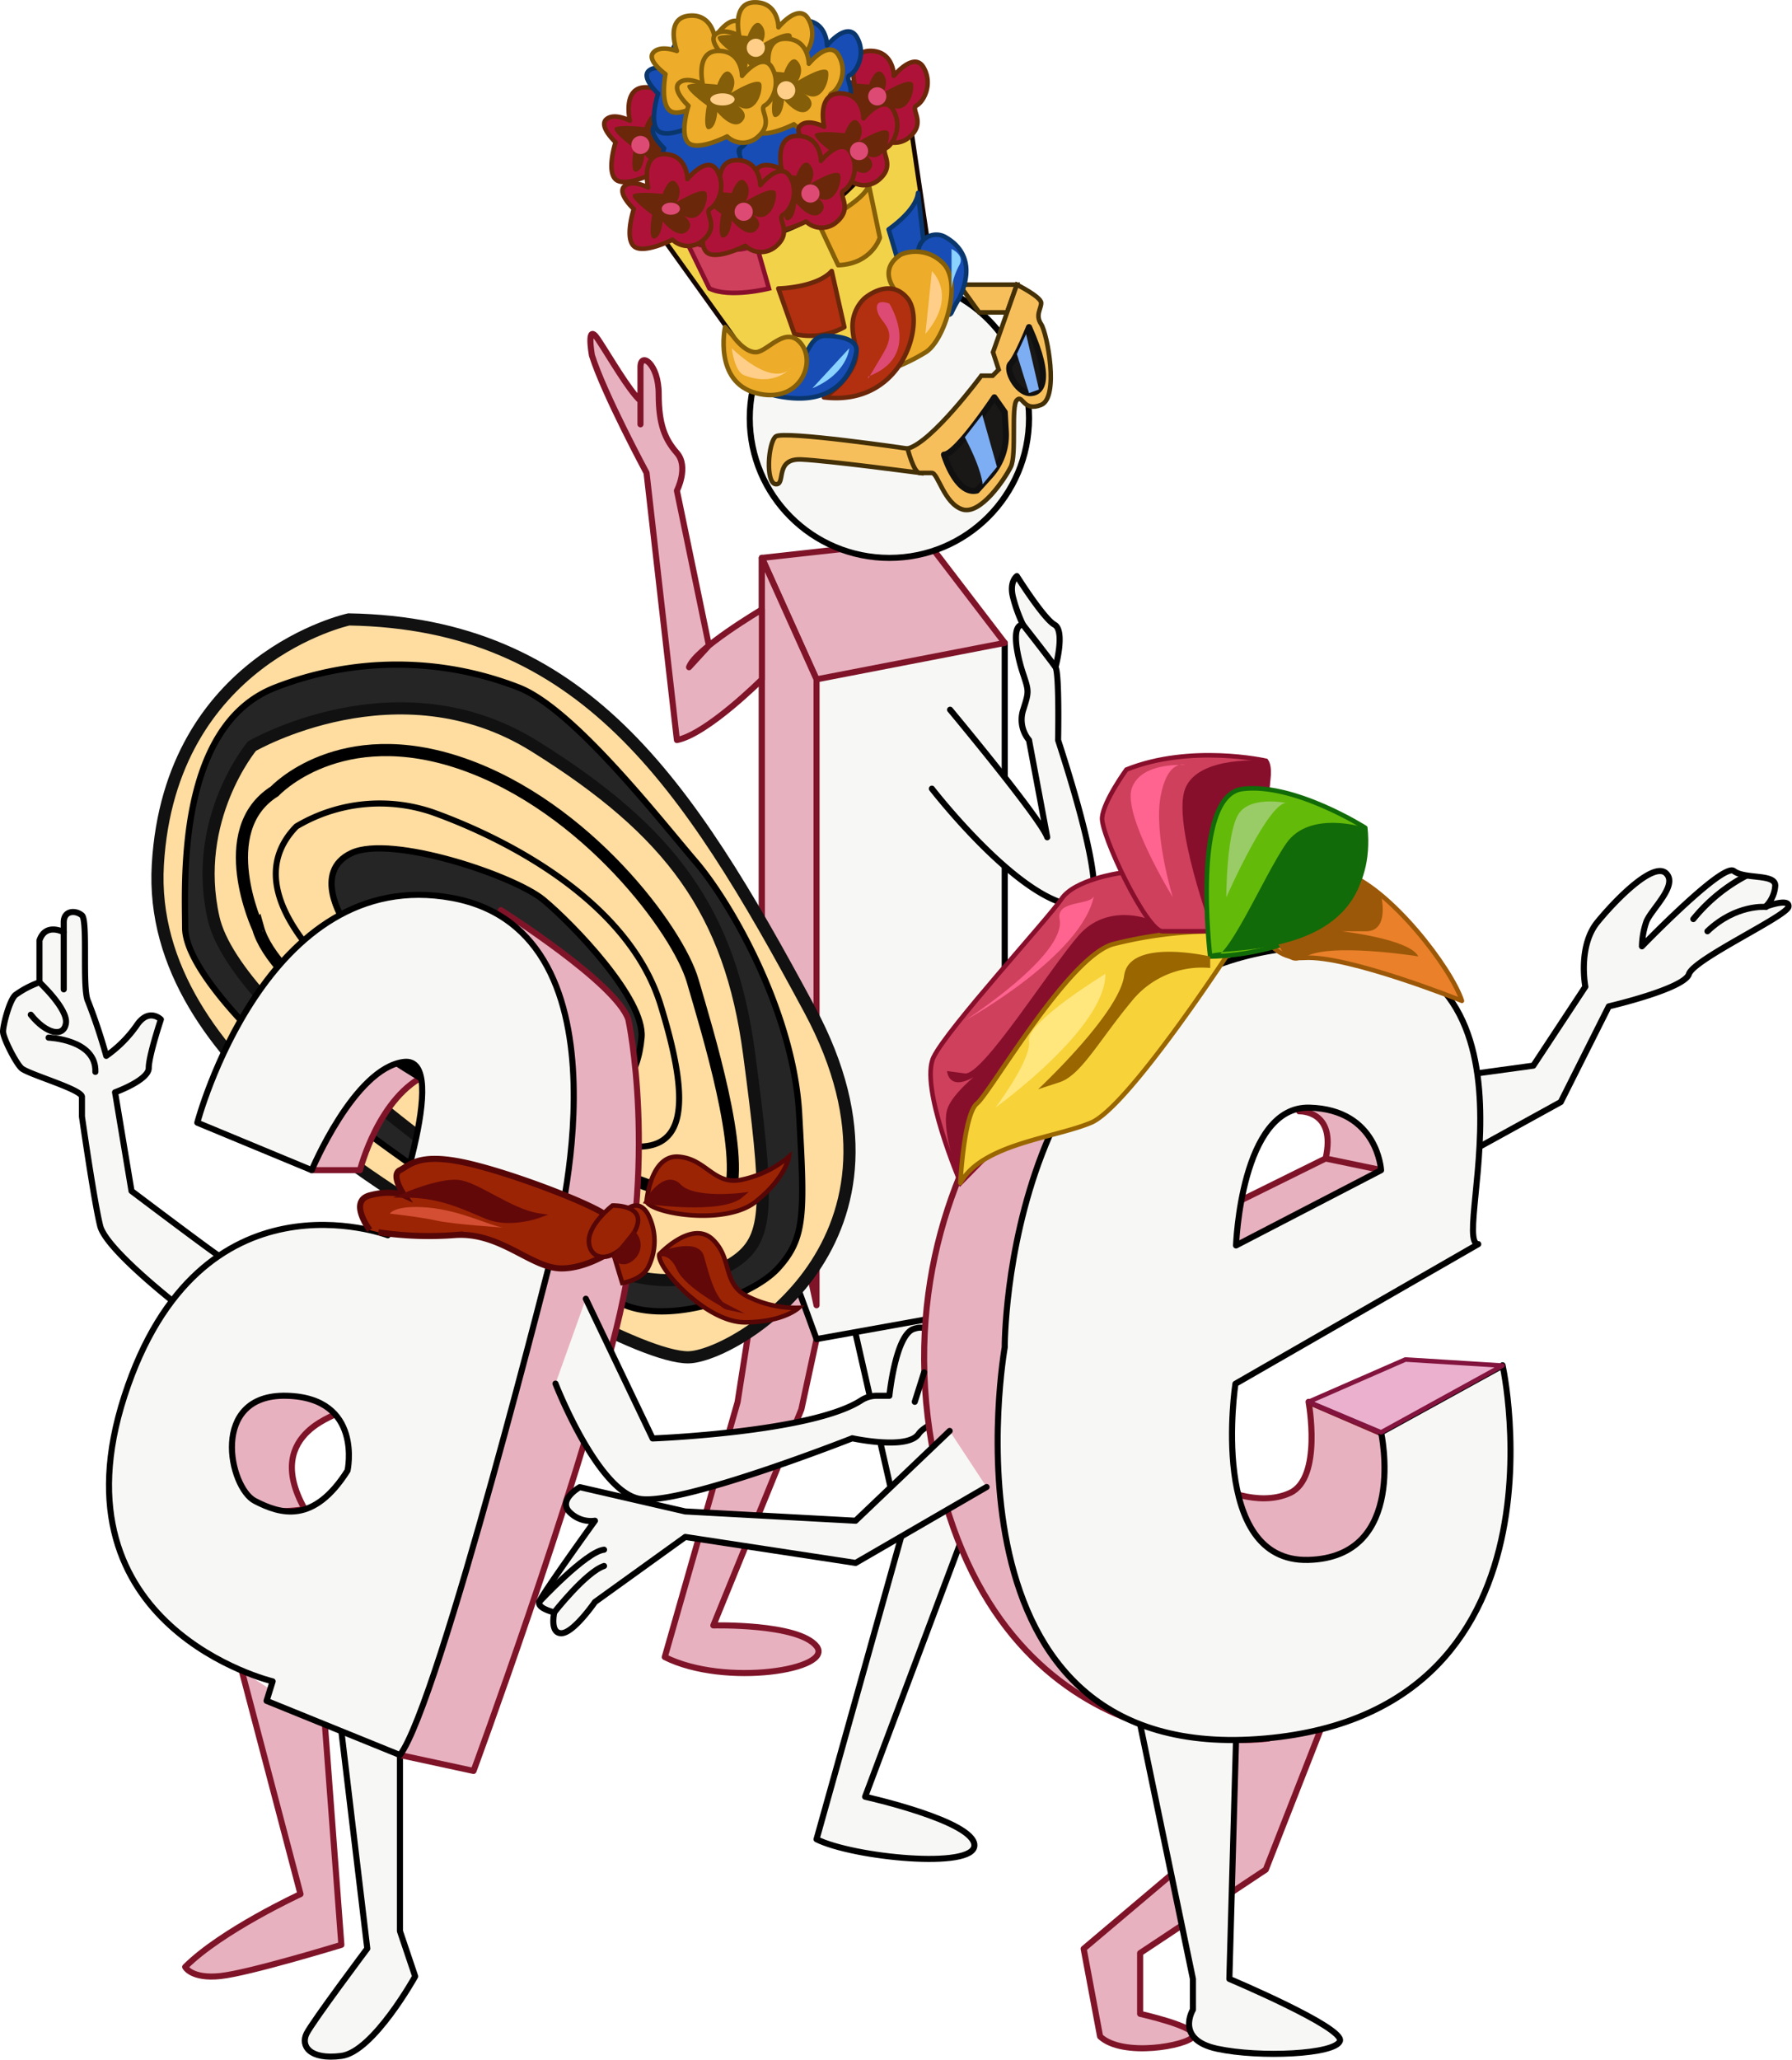 <svg xmlns="http://www.w3.org/2000/svg" viewBox="0 0 295.18 339.17"><defs><style>.cls-1{fill:#ffe67d;}.cls-2{fill:#e8b1bf;stroke:#7f1429;}.cls-10,.cls-11,.cls-12,.cls-2,.cls-24,.cls-26,.cls-27,.cls-28,.cls-3,.cls-5,.cls-9{stroke-linecap:round;}.cls-10,.cls-11,.cls-12,.cls-2,.cls-24,.cls-26,.cls-27,.cls-28,.cls-3,.cls-5,.cls-6,.cls-9{stroke-linejoin:round;}.cls-3{fill:#f7f7f5;}.cls-19,.cls-20,.cls-21,.cls-3{stroke:#000;}.cls-4{fill:#f7bf5c;stroke:#443007;}.cls-18,.cls-19,.cls-20,.cls-21,.cls-22,.cls-23,.cls-34,.cls-4,.cls-8{stroke-miterlimit:10;}.cls-10,.cls-11,.cls-12,.cls-23,.cls-24,.cls-26,.cls-27,.cls-28,.cls-34,.cls-4,.cls-5,.cls-8,.cls-9{stroke-width:0.75px;}.cls-5{fill:#f2d249;stroke:#140703;}.cls-6{fill:#191817;stroke:#111010;}.cls-7{fill:#7daef4;}.cls-8{fill:#cf405c;stroke:#870f2c;}.cls-9{fill:#b22f10;}.cls-12,.cls-9{stroke:#6b270a;}.cls-10{fill:#edac29;stroke:#845e08;}.cls-11{fill:#184db5;stroke:#09366d;}.cls-12{fill:#af1238;}.cls-13{fill:#6b270a;}.cls-14{fill:#845e08;}.cls-15{fill:#dd4a74;}.cls-16{fill:#ffce88;}.cls-17{fill:#8ad2ff;}.cls-18{fill:#ffdc9f;stroke:#111;}.cls-18,.cls-21{stroke-width:2px;}.cls-19{fill:#262525;stroke-width:1.03px;}.cls-20,.cls-21{fill:none;}.cls-22,.cls-23{fill:#9b2405;stroke:#560606;}.cls-24{fill:#eab0ce;stroke:#82143e;}.cls-25{fill:#870f2c;}.cls-26{fill:#f7d239;stroke:#960;}.cls-27{fill:#ea802a;stroke:#9b5808;}.cls-28{fill:#64ba09;stroke:#116b08;}.cls-29{fill:#960;}.cls-30{fill:#9b5808;}.cls-31{fill:#116b08;}.cls-32{fill:#ff6490;}.cls-33{fill:#9c6;}.cls-34{fill:#630808;stroke:#630808;}.cls-35{fill:#d34e33;}</style></defs><g id="Capa_2" data-name="Capa 2"><g id="Capa_5" data-name="Capa 5"><path class="cls-1" d="M182.5,162.36s1.94.89-1.28,4.45-8.22,6.84-10.72,11.7-3.8,5.89-3.8,5.89S171,168.35,182.5,162.36Z"/></g><g id="Capa_8" data-name="Capa 8"><path class="cls-2" d="M134.5,220.51,132,232.09l-14.5,35.57s14-.36,17,3.43-15,6.78-25,1.78l12-42,5-32"/><path class="cls-3" d="M154.5,212.87l6,35.07-18,47.93s18,4,18,8-20,2-26-1l14-50-7.62-33.5"/><polygon class="cls-3" points="134.5 220.51 133.1 216.67 125.5 195.87 125.5 91.87 165.5 105.87 165.5 214.94 134.5 220.51 134.5 220.51"/><polygon class="cls-2" points="165.5 105.87 134.5 111.87 125.5 91.87 152.5 88.87 165.5 105.87"/><polygon class="cls-2" points="134.5 214.94 134.5 111.87 125.5 91.87 125.5 174.08 134.5 214.94"/><circle class="cls-3" cx="146.5" cy="68.87" r="23"/><path class="cls-3" d="M173.86,109.87s1.64-6-.16-7-6.2-8-6.2-8-1.28.89-.64,3.45a24.88,24.88,0,0,0,1.64,4.55"/><path class="cls-3" d="M156.5,116.87s15,18,16,21l-3-16a5.23,5.23,0,0,1-.95-5c.95-3,.95-3-.05-6s-2-8,0-8c0,0,4.71,6,5.36,7s.43,12,.43,12c8.78,27,5.21,27,5.21,27-9,3-26-19-26-19"/><path class="cls-2" d="M105.5,69.87V60.44c0-2.57,3-.57,3,4.43s1,7.43,3,9.72,0,6.21,0,6.21l5.27,25.5-3.27,3.57c1-3,12-9.5,12-9.5v11.5s-9,9-14,10l-5-44s-7-13-9-19.36c0,0-1-5.64,1-2.64s5,8.29,7,10.14"/><polygon class="cls-4" points="167.5 46.87 158 46.87 161.29 51.44 165.88 51.44 167.5 46.87"/><path class="cls-4" d="M149.5,73.87s-20.43-3-21.71-2-1.72,7.72,0,7.86-.29-4.28,4.21-4.07,19.5,2.21,19.5,2.21Z"/><path class="cls-5" d="M152.64,38.62,149.5,17.37s-13,31.5-42,19.5L120.71,55.3s1.32,5.57,8.55,5.57,22.24-11,24.24-14S152.64,38.62,152.64,38.62Z"/><path class="cls-4" d="M149.5,73.87c4-1,12.14-12,12.14-12h1.86l1-1L163.57,58l3.93-11.12s4,2,4,3-1,2,0,3.5,3,12.07,0,13.29-3-1.79-4-.79,0,9-1,11-5,8-8,7-4-6-5-6h-2C150.5,77.87,149.5,73.87,149.5,73.87Z"/><path class="cls-6" d="M169.5,53.87s-2,5-3,6,1,4.72,3,4.86S173.5,62.87,169.5,53.87Z"/><path class="cls-6" d="M160.92,80.77l2.21-2.45a10,10,0,0,0,2.55-7.23l-.18-3.22-1.71-2.44s-6.29,9.44-8.29,9.44C155.5,74.87,157.5,81.59,160.92,80.77Z"/><path class="cls-7" d="M158.93,72l2.87-3.7,2.42,8.58-2.37,2.88S161.85,77.57,158.93,72Z"/><polygon class="cls-7" points="167.5 58.3 169.02 55.02 171.14 64.14 169.5 64.73 167.5 58.3"/><path class="cls-8" d="M113,39.58s7.64,3,11.57.65l2.09,7.28s-6.45,1.63-9.8,0Z"/><path class="cls-9" d="M128.21,47.51s6.29-.11,8.79-2.87l2.08,9.23A11.7,11.7,0,0,1,130.86,55Z"/><path class="cls-10" d="M138.07,43.67l-3.21-6.83s7.85-3.89,8.24-6.43l1.83,8.73S143.64,43.46,138.07,43.67Z"/><path class="cls-11" d="M146.38,37.77s4.56-3.07,4.84-6l1.21,10.62-3.86,2.79Z"/><path class="cls-11" d="M158,49.16c2.74-5.91.11-8.81-2.37-10.17a3,3,0,0,0-4.39,2.42,10.1,10.1,0,0,0,.26,3c1,4.5,4.49,8.64,5.24,7.07A18,18,0,0,1,158,49.16Z"/><path class="cls-10" d="M148.5,41.87a6.33,6.33,0,0,1,7,1.64c3,3.36,0,12.6-3,14.48a31.47,31.47,0,0,1-6,2.88s4-9,1-13S148.5,41.87,148.5,41.87Z"/><path class="cls-9" d="M135.71,65.43C148.93,67,152.5,52.87,149.5,49.16s-7.14,0-7.14,0a6.31,6.31,0,0,0-1.93,4.71c.07,3,1.5,4-.22,7A13.25,13.25,0,0,1,135.71,65.43Z"/><path class="cls-11" d="M135.71,55.3s5.89-.19,5.34,2.69-2.84,8.23-10.69,7.56-8.15-4.68-8.15-4.68,5,1.16,8.15-.42A5.83,5.83,0,0,0,132.85,58C133.6,56.74,134.08,55.55,135.71,55.3Z"/><path class="cls-10" d="M120.71,55.3s1.93,2.81,3.86,2.69,4.93-4.57,7.43-1.34-.36,9.95-7.43,8.09-5.14-10.87-5.14-10.87Z"/><path class="cls-12" d="M140.76,13.87s-1.3-5.49,2.59-5.49,3.88,4.11,3.88,4.11,3.34-4.11,4.91-1.37,0,5.62-1.14,6.24,1.59,2.73-1.09,5.11a3.72,3.72,0,0,1-5.14,0s-4.85,2.48-6.37,1.06,0-6.11,0-6.11-2.83-2.62-1.53-3.77S140.76,13.87,140.76,13.87Z"/><path class="cls-13" d="M145.43,15.32s4.81-3,5-1.38-1.19,5.3-4,3.44c0,0,2.25,1.34.72,2.74s-4-1.67-4-1.67S143,21,141.81,21.27s-.38-3.9-.38-3.9-4.19-3-3-3.43,4.72,0,4.72,0,1.09-3.22,2.28-1.82S145.43,15.32,145.43,15.32Z"/><path class="cls-12" d="M103.76,19.87s-1.3-5.49,2.59-5.49,3.88,4.11,3.88,4.11,3.34-4.11,4.91-1.37,0,5.62-1.14,6.24,1.59,2.73-1.09,5.11a3.72,3.72,0,0,1-5.14,0s-4.85,2.48-6.37,1.06,0-6.11,0-6.11-2.83-2.62-1.53-3.77S103.76,19.87,103.76,19.87Z"/><path class="cls-11" d="M129.76,8.87s-1.3-5.49,2.59-5.49,3.88,4.11,3.88,4.11,3.34-4.11,4.91-1.37,0,5.62-1.14,6.24,1.59,2.73-1.09,5.11a3.72,3.72,0,0,1-5.14,0s-4.85,2.48-6.37,1.06,0-6.11,0-6.11-2.83-2.62-1.53-3.77S129.76,8.87,129.76,8.87Z"/><path class="cls-13" d="M108.43,22.32s4.81-3,5-1.38-1.19,5.3-4,3.44c0,0,2.25,1.34.72,2.74s-4-1.67-4-1.67S106,28,104.81,28.27s-.38-3.9-.38-3.9-4.19-3-3-3.43,4.72,0,4.72,0,1.09-3.22,2.28-1.82S108.43,22.32,108.43,22.32Z"/><path class="cls-11" d="M124.76,18.87s-1.3-5.49,2.59-5.49,3.88,4.11,3.88,4.11,3.34-4.11,4.91-1.37,0,5.62-1.14,6.24,1.59,2.73-1.09,5.11a3.72,3.72,0,0,1-5.14,0s-4.85,2.48-6.37,1.06,0-6.11,0-6.11-2.83-2.62-1.53-3.77S124.76,18.87,124.76,18.87Z"/><path class="cls-11" d="M111.76,20.87s-1.3-5.49,2.59-5.49,3.88,4.11,3.88,4.11,3.34-4.11,4.91-1.37,0,5.62-1.14,6.24,1.59,2.73-1.09,5.11a3.72,3.72,0,0,1-5.14,0s-4.85,2.48-6.37,1.06,0-6.11,0-6.11-2.83-2.62-1.53-3.77S111.76,20.87,111.76,20.87Z"/><path class="cls-11" d="M110.76,11.87s-1.3-5.49,2.59-5.49,3.88,4.11,3.88,4.11,3.34-4.11,4.91-1.37,0,5.62-1.14,6.24,1.59,2.73-1.09,5.11a3.72,3.72,0,0,1-5.14,0s-4.85,2.48-6.37,1.06,0-6.11,0-6.11-2.83-2.62-1.53-3.77S110.76,11.87,110.76,11.87Z"/><path class="cls-11" d="M119.76,8.87s-1.3-5.49,2.59-5.49,3.88,4.11,3.88,4.11,3.34-4.11,4.91-1.37,0,5.62-1.14,6.24,1.59,2.73-1.09,5.11a3.72,3.72,0,0,1-5.14,0s-4.85,2.48-6.37,1.06,0-6.11,0-6.11-2.83-2.62-1.53-3.77S119.76,8.87,119.76,8.87Z"/><path class="cls-10" d="M111.49,8.39s-2-5.28,1.87-5.78,4.38,3.59,4.38,3.59,2.78-4.52,4.69-2,.77,5.56-.33,6.33,1.93,2.51-.42,5.21a3.73,3.73,0,0,1-5.1.66s-4.49,3.08-6.19,1.86-.78-6.06-.78-6.06-3.14-2.24-2-3.54S111.49,8.39,111.49,8.39Z"/><path class="cls-10" d="M121.76,5.87S120.46.38,124.35.38s3.88,4.11,3.88,4.11,3.34-4.11,4.91-1.37,0,5.62-1.14,6.24,1.59,2.73-1.09,5.11a3.72,3.72,0,0,1-5.14,0s-4.85,2.48-6.37,1.06,0-6.11,0-6.11-2.83-2.62-1.53-3.77S121.76,5.87,121.76,5.87Z"/><path class="cls-14" d="M125.43,7.32s4.81-3,5-1.38-1.19,5.3-4,3.44c0,0,2.25,1.34.72,2.74s-4-1.67-4-1.67S123,13,121.81,13.27s-.38-3.9-.38-3.9-4.19-3-3-3.43,4.72,0,4.72,0,1.09-3.22,2.28-1.82S125.43,7.32,125.43,7.32Z"/><path class="cls-10" d="M126.76,11.87s-1.3-5.49,2.59-5.49,3.88,4.11,3.88,4.11,3.34-4.11,4.91-1.37,0,5.62-1.14,6.24,1.59,2.73-1.09,5.11a3.72,3.72,0,0,1-5.14,0s-4.85,2.48-6.37,1.06,0-6.11,0-6.11-2.83-2.62-1.53-3.77S126.76,11.87,126.76,11.87Z"/><path class="cls-14" d="M131.43,13.32s4.81-3,5-1.38-1.19,5.3-4,3.44c0,0,2.25,1.34.72,2.74s-4-1.67-4-1.67S129,19,127.81,19.27s-.38-3.9-.38-3.9-4.19-3-3-3.43,4.72,0,4.72,0,1.09-3.22,2.28-1.82S131.43,13.32,131.43,13.32Z"/><path class="cls-10" d="M115.76,13.87s-1.3-5.49,2.59-5.49,3.88,4.11,3.88,4.11,3.34-4.11,4.91-1.37,0,5.62-1.14,6.24,1.59,2.73-1.09,5.11a3.72,3.72,0,0,1-5.14,0s-4.85,2.48-6.37,1.06,0-6.11,0-6.11-2.83-2.62-1.53-3.77S115.76,13.87,115.76,13.87Z"/><path class="cls-12" d="M135.76,20.87s-1.3-5.49,2.59-5.49,3.88,4.11,3.88,4.11,3.34-4.11,4.91-1.37,0,5.62-1.14,6.24,1.59,2.73-1.09,5.11a3.72,3.72,0,0,1-5.14,0s-4.85,2.48-6.37,1.06,0-6.11,0-6.11-2.83-2.62-1.53-3.77S135.76,20.87,135.76,20.87Z"/><path class="cls-13" d="M141.43,23.32s4.81-3,5-1.38-1.19,5.3-4,3.44c0,0,2.25,1.34.72,2.74s-4-1.67-4-1.67S139,29,137.81,29.27s-.38-3.9-.38-3.9-4.19-3-3-3.43,4.72,0,4.72,0,1.09-3.22,2.28-1.82S141.43,23.32,141.43,23.32Z"/><path class="cls-12" d="M128.76,27.87s-1.3-5.49,2.59-5.49,3.88,4.11,3.88,4.11,3.34-4.11,4.91-1.37,0,5.62-1.14,6.24,1.59,2.73-1.09,5.11a3.72,3.72,0,0,1-5.14,0s-4.85,2.48-6.37,1.06,0-6.11,0-6.11-2.83-2.62-1.53-3.77S128.76,27.87,128.76,27.87Z"/><path class="cls-13" d="M133.43,30.32s4.81-3,5-1.38-1.19,5.3-4,3.44c0,0,2.25,1.34.72,2.74s-4-1.67-4-1.67S131,36,129.81,36.27s-.38-3.9-.38-3.9-4.19-3-3-3.43,4.72,0,4.72,0,1.09-3.22,2.28-1.82S133.43,30.32,133.43,30.32Z"/><path class="cls-12" d="M118.76,31.87s-1.3-5.49,2.59-5.49,3.88,4.11,3.88,4.11,3.34-4.11,4.91-1.37,0,5.62-1.14,6.24,1.59,2.73-1.09,5.11a3.72,3.72,0,0,1-5.14,0s-4.85,2.48-6.37,1.06,0-6.11,0-6.11-2.83-2.62-1.53-3.77S118.76,31.87,118.76,31.87Z"/><path class="cls-13" d="M122.81,33.17s4.81-3,5-1.38-1.19,5.3-4,3.44c0,0,2.25,1.34.72,2.74s-4-1.67-4-1.67-.15,2.57-1.34,2.82-.38-3.9-.38-3.9-4.19-3-3-3.43,4.72,0,4.72,0,1.09-3.22,2.28-1.82S122.81,33.17,122.81,33.17Z"/><path class="cls-12" d="M106.76,30.87s-1.3-5.49,2.59-5.49,3.88,4.11,3.88,4.11,3.34-4.11,4.91-1.37,0,5.62-1.14,6.24,1.59,2.73-1.09,5.11a3.72,3.72,0,0,1-5.14,0s-4.85,2.48-6.37,1.06,0-6.11,0-6.11-2.83-2.62-1.53-3.77S106.76,30.87,106.76,30.87Z"/><path class="cls-13" d="M111.43,33.32s4.81-3,5-1.38-1.19,5.3-4,3.44c0,0,2.25,1.34.72,2.74s-4-1.67-4-1.67S109,39,107.81,39.27s-.38-3.9-.38-3.9-4.19-3-3-3.43,4.72,0,4.72,0,1.09-3.22,2.28-1.82S111.43,33.32,111.43,33.32Z"/><path class="cls-14" d="M120.43,15.32s4.81-3,5-1.38-1.19,5.3-4,3.44c0,0,2.25,1.34.72,2.74s-4-1.67-4-1.67S118,21,116.81,21.27s-.38-3.9-.38-3.9-4.19-3-3-3.43,4.72,0,4.72,0,1.09-3.22,2.28-1.82S120.43,15.32,120.43,15.32Z"/><ellipse class="cls-15" cx="110.5" cy="34.37" rx="1.5" ry="1"/><circle class="cls-15" cx="122.5" cy="34.87" r="1.5"/><circle class="cls-15" cx="133.5" cy="31.87" r="1.5"/><circle class="cls-15" cx="141.5" cy="24.87" r="1.5"/><circle class="cls-15" cx="144.5" cy="15.87" r="1.5"/><ellipse class="cls-16" cx="119" cy="16.37" rx="2" ry="1"/><circle class="cls-16" cx="129.5" cy="14.87" r="1.5"/><circle class="cls-16" cx="124.5" cy="7.87" r="1.5"/><circle class="cls-15" cx="105.5" cy="23.87" r="1.5"/><path class="cls-15" d="M143,62c9-3.35,3.5-12,3.5-12s-2.5-1.06-2,1.16,3.5,2.79,1,7L143,62.37"/><path class="cls-16" d="M153.5,44.64s4.36,4-1.07,10.35"/><path class="cls-16" d="M120.53,57.35s.47,3.83,2,4.42c5.24,2.09,7.86-1.32,7.86-1.32S128.06,64.34,120.53,57.35Z"/><path class="cls-17" d="M156.74,41s2.26,1,1.26,2.7a11.4,11.4,0,0,0-1.26,3.84"/><path class="cls-17" d="M139.89,57.35s-.27,4.16-6.08,6.59"/></g><g id="Capa_6" data-name="Capa 6"><path class="cls-18" d="M57.46,102S28,108.37,26,142.37s43,55,49,61,30.86,20.29,38.43,20.14,40.28-19.38,19.93-57.26S95.91,102.66,57.46,102Z"/><path class="cls-19" d="M43.37,171.76s-12.87-12-12.87-19S29,119.66,45.24,113.26a55.15,55.15,0,0,1,40.31,0c9,3.61,23,21.61,29,28.61s16.16,25,17.08,41.5,1.08,20.5-3.5,25.5-19.77,10-27.18,5S54.23,184.66,43.37,171.76Z"/><path class="cls-18" d="M41.5,122.87s24.07-14,46.54,0,32.25,27.25,35.35,50.63,3.32,29.57-1.28,33.47-16.25,7-28.93-2.07-54.29-37.39-58-53.71S41.5,122.87,41.5,122.87Z"/><path class="cls-2" d="M51.35,192.69H59.3s3.09-12.29,11.2-15.82c0,0-6.09-14.86-13-9.43S51.35,192.69,51.35,192.69Z"/><path class="cls-2" d="M55,232.72c2.45.1-12.25,2.58-4.79,15.81,0,0-9.34,1.47-12-1.59s-4.11-11.37-1.89-14.22.94-4.85,7.08-4.85,9.06,1.93,10.09,2S55,232.72,55,232.72Z"/><path class="cls-3" d="M56.23,285.07l4.27,35.8s-9,12-10,14,.46,4.36,5.73,3.68,12.16-13.1,12.16-13.1L65.88,318V289"/><path class="cls-2" d="M53.52,284l2.71,36.26s-15.16,4.64-19.94,5.14-5.79-1.5-5.79-1.5c6-6,19-12,19-12l-9.67-36.75"/><path class="cls-3" d="M29.86,215.37s-12.36-9.5-13.36-13.5-3-18-3-18v-2.5l0-.75c0-1.25-9-3.75-10-4.75s-3-5-3-6,1-5,2-6a15.58,15.58,0,0,1,4-2.11v-6.89c1-3,4-1.36,4-1.36v-1.64c0-2,2-2,3-1.14s0,12.14,1,14.14a92,92,0,0,1,3,9,20.43,20.43,0,0,0,5-5c2-3,4-1,4-1s-2,6-2,8-5.55,4-5.55,4l.09.52,2.62,15.73S36.07,207,36.29,206.93"/><path class="cls-19" d="M56.61,151.64s-5.26-8.11,1.31-11.17,26.76,3.72,31.57,7.69,16.75,16.34,16.18,22.69-3.53,11.29-11.69,10S56.61,151.64,56.61,151.64Z"/><path class="cls-20" d="M48.82,136.09a26.87,26.87,0,0,1,22.68-2.25c12.5,4.53,32.13,14.79,37.32,31.66s4.27,25.09-6.77,23S30.64,154.8,48.82,136.09Z"/><path class="cls-21" d="M45.24,130.3s10.69-11.57,31-4.5,35.43,27.37,37.86,35.72,8.59,28.28,6,35.32-72.58-26-77.58-44C42.5,152.87,35,136.73,45.24,130.3Z"/><path class="cls-2" d="M82.5,149.87s19,12,21,18c0,0,5,23-2,51S78,291.62,78,291.62L65.88,289"/><path class="cls-3" d="M91.4,204.64s13.85-51.09-16.9-56.77-42,37-42,37l18.85,7.82s7-16.77,15.15-17.82-2.62,28.54-2.62,28.54-31-11.74-43.38,26.46,24.41,47,24.41,47l-1,3.21L65.88,289C72.36,280.43,91.4,204.64,91.4,204.64ZM42,247.17c-4.27-2.18-7.52-17.62,5.17-17.33s10.08,12.32,10.08,12.32C51.66,251,46.24,249.36,42,247.17Z"/><path class="cls-3" d="M96.5,213.87l11,23s26.27-1,34.37-6.28a4.79,4.79,0,0,1,2.63-.75h2s1-10,4-11,2.11,1.85,2.11,1.85,1.89-3.85,3.89-3.85a2,2,0,0,1,2,2s4-3,5-3,2.5.69-1.25,4.85a78.52,78.52,0,0,0-7.75,11.15s4-5,7-4,3.16,3,3.16,3-11.52,2.57-13.34,5.28-10.93.72-10.93.72-27.89,11-34.89,10-14-19-14-19"/><path class="cls-2" d="M217.55,284.77l-9.05,23.1-20.7,13.75v10s9.81,2.19,8.76,3.73-11.63,3.46-15.35,0l-2.71-14.45,22-18.58,3.1-18.36"/><path class="cls-2" d="M215.55,230.84s2.31,12.53-3.05,15-12-1-12-1,1,19,21,15,13.79-20.49,13.79-20.49Z"/><path class="cls-2" d="M220.71,155.79s-12.57,1.32-23.21.08c-14.61-1.7-55.28,34.56-43,87,11.6,49.57,54.44,43.41,54.44,43.41s-40-36.66-33.32-64.53S206.57,160.7,220.71,155.79Z"/><path class="cls-2" d="M218.35,190.8C220.2,182.73,214,183,214,183s10.48-4.85,13.49,0,0,9.67,0,9.67l-9.14-1.9-14.75,7.29v8.81l27.9-14"/><path class="cls-22" d="M60.91,202.57s-3.59-4.77,0-5.73,5.68,0,5.68,0-2.33-3.34-.71-4.15,3.05-2.82,10.33-1.32,20.29,6.5,23.29,8.5a6.46,6.46,0,0,1,3,5s-5,4-10,4-10-6-17.5-5.5a56.48,56.48,0,0,1-12.67-.45"/><path class="cls-23" d="M102.5,199.85s2.36-3,4.18,0a9.55,9.55,0,0,1,0,9c-1.18,2-4.18,2.43-4.18,2.43L100.9,206Z"/><path class="cls-3" d="M187.8,283.93l8.7,41.94v5.07s-3,4.93,4,6.43,19.43.93,20.21-1.28-18.21-10.22-18.21-10.22l1.1-39.34"/><path class="cls-3" d="M238,177.48l14.57-2,8.57-13s-1.28-6.65,2-10.65,9.32-10,11.32-8-2.57,6-3.29,8a13.48,13.48,0,0,0-.71,4s7.51-7.76,12-11.05c1.51-1.1,2.68-1.7,3.14-1.35,1.82,1.4,6.82.4,6.82,2.4a5.31,5.31,0,0,1-1.6,3.48s4-1.52,3.78,0-15.61,8.63-16.39,11.08S265,165.72,265,165.72l-7.91,15.75-16.95,9.33"/><path class="cls-23" d="M100.9,198.51s6.32-.19,3.46,4.59-6.79,4.84-7.32,1.8S100.9,198.51,100.9,198.51Z"/><path class="cls-23" d="M106.5,197.87s.63-7.78,5.32-7.39,5.82,5,10.75,3.69a17.56,17.56,0,0,0,7.39-3.71s-.46,3.41-5.46,7.41S107.5,199.87,106.5,197.87Z"/><path class="cls-23" d="M108.6,206.56s5.33-5.71,8.76-2.49,1.46,7.53,6.13,9.58a17.59,17.59,0,0,0,8.09,1.7s-2.48,2.38-8.88,2.4S108.14,208.75,108.6,206.56Z"/><path class="cls-3" d="M227.5,235.87s4.5,20.57-12,21-12-29-12-29l40-23c-4.92-.05,14.61-51.54-28-49-50.26,3-50,66-50,66s-12.29,69.32,42.9,64.41c53.2-4.73,38.24-65.59,39.1-61.41ZM215.7,182.4c11.28.31,11.79,10.3,11.79,10.3L203.6,205.09S204.41,182.09,215.7,182.4Z"/><polygon class="cls-24" points="247.5 224.87 231.5 223.87 215.55 230.84 227.5 235.87 247.5 224.87"/><path class="cls-3" d="M156.43,235.63l-15.5,14.79-28.06-1.53-17.36-4s-3.56,2-1.79,4A4.92,4.92,0,0,0,98,250.42s-8.88,12.31-9.18,13.38,2.48,1.71,2.48,1.71-.79,3.5,1.21,3.43S98,263.8,98,263.8l14.88-10.71,28.06,4.28,21.57-12.5"/><path class="cls-8" d="M184.43,143.77s-7.45,1.06-9.58,4.26-18.71,21.22-21.07,26.05,4.45,20.72,4.45,20.72L188,164.52l11.33-15.43S196.15,141.64,184.43,143.77Z"/><path class="cls-25" d="M189.13,151.34s-6.77-2.65-11.45,2.69-15.83,23.13-18.75,22.73l-2.93-.39s.31,5.41,8.66-2.29c0,0-7.66,5.1-8.66,8.7s2.23,12,2.23,12l33-39S191.26,152.31,189.13,151.34Z"/><path class="cls-26" d="M202,157.51s-16.24,24.8-22.25,27.35-17.95,3.48-21.56,9.94c0,0,.57-11.34,2.74-13.09s14.94-24.1,22.4-26.23a69,69,0,0,1,16.27-2.13Z"/><path class="cls-8" d="M208.54,125.28s-12.39-2.81-23,1.45c0,0-3.73,5.12-4,7.88s7.34,18.74,9.93,18.74h8.21S211.36,129.16,208.54,125.28Z"/><path class="cls-27" d="M206.21,149.23s7.72-8,15.22-5.52,17.62,15.67,19.38,21.1c0,0-18.88-7.57-26-7.08S206.21,149.23,206.21,149.23Z"/><path class="cls-25" d="M208.54,125.28s-11.06-1-13.3,4.54,4.4,23.53,4.4,23.53S212.09,134.19,208.54,125.28Z"/><path class="cls-28" d="M199.34,157.51s27.68.1,25.55-21.2c0,0-11.71-7.45-20.23-6.39S199.34,157.51,199.34,157.51Z"/><path class="cls-3" d="M290.9,149.35s-4.9-.52-9.65,4"/><path class="cls-3" d="M287.68,144.19a27.88,27.88,0,0,0-8.75,7.15"/><path class="cls-3" d="M91.29,265.51s5.21-6.64,8.21-7.64"/><path class="cls-3" d="M88.81,263.8s7.69-8.29,10.69-8.61"/><path class="cls-3" d="M6.5,161.76s4.71,4.37,4.36,6.74-3.22,1.81-5.79-1.41"/><line class="cls-3" x1="10.5" y1="153.51" x2="10.5" y2="162.92"/><path class="cls-3" d="M8,170.87s7.89.28,7.71,5.64"/><line class="cls-3" x1="152.22" y1="225.98" x2="150.68" y2="230.84"/><path class="cls-29" d="M199.34,159.4a14.82,14.82,0,0,0-12.88,5.41c-5.46,6.56-8.38,12.24-11.92,13.4L171,179.37s13.34-12.43,14.17-18.71,14.17-3.15,14.17-3.15Z"/><path class="cls-30" d="M227.47,147.35s1.55,6-2.46,6l-4,0s11.21,1.28,12.61,4.14c0,0-15.06-2.42-18.83.22s-5.6-6.39-5.6-6.39l9.17-7.67S225.94,145.33,227.47,147.35Z"/><path class="cls-31" d="M224.89,136.31s-9.13-3-13,2.55-10.2,20.79-12.54,18.65S227.79,160.25,224.89,136.31Z"/><path class="cls-1" d="M182.08,160.36s-13.08,8-12.58,11-5.5,11-5.5,11S182.15,169.35,182.08,160.36Z"/><path class="cls-32" d="M195.24,126s-2.88-1.14-4.06,5.11,2,16.64,2,16.64-8.28-13.49-6.75-17.94S195.24,126,195.24,126Z"/><path class="cls-32" d="M180.22,147.35c-.13,1.89-6.32.68-5.68,4,1.15,5.94-15.61,16.71-15.61,16.71S178.44,157.33,180.22,147.35Z"/><path class="cls-33" d="M212.15,132.27s-5.61-1.26-7.88,1.42S202,147.76,202,147.76,209.3,131.18,212.15,132.27Z"/><path class="cls-34" d="M106.5,197.87s12.33,1.86,15.67-1.07c0,0-7.94,1-10.3-1.48S106.5,197.87,106.5,197.87Z"/><path class="cls-34" d="M108.6,206.56s6.19-2.49,7,.41,2,7.9,4.44,8.4c0,0-6.85-3.5-8.21-6.5S108.6,206.56,108.6,206.56Z"/><path class="cls-34" d="M104.36,203.1a2.76,2.76,0,0,1,0,3.87c-1.86,1.9-3.16,0-3.16,0Z"/><path class="cls-34" d="M66.59,196.84s5.62-2.42,8.77-2.19,8.71,4.84,13.42,5.53c0,0-4.74,1.74-8.51.22S72.68,196.8,66.59,196.84Z"/><path class="cls-35" d="M64.21,199.85s.79-1.48,6.29-1,10.37,3.09,12.43,3.29c0,0-8-.49-11-1.14S64.21,199.85,64.21,199.85Z"/></g></g></svg>